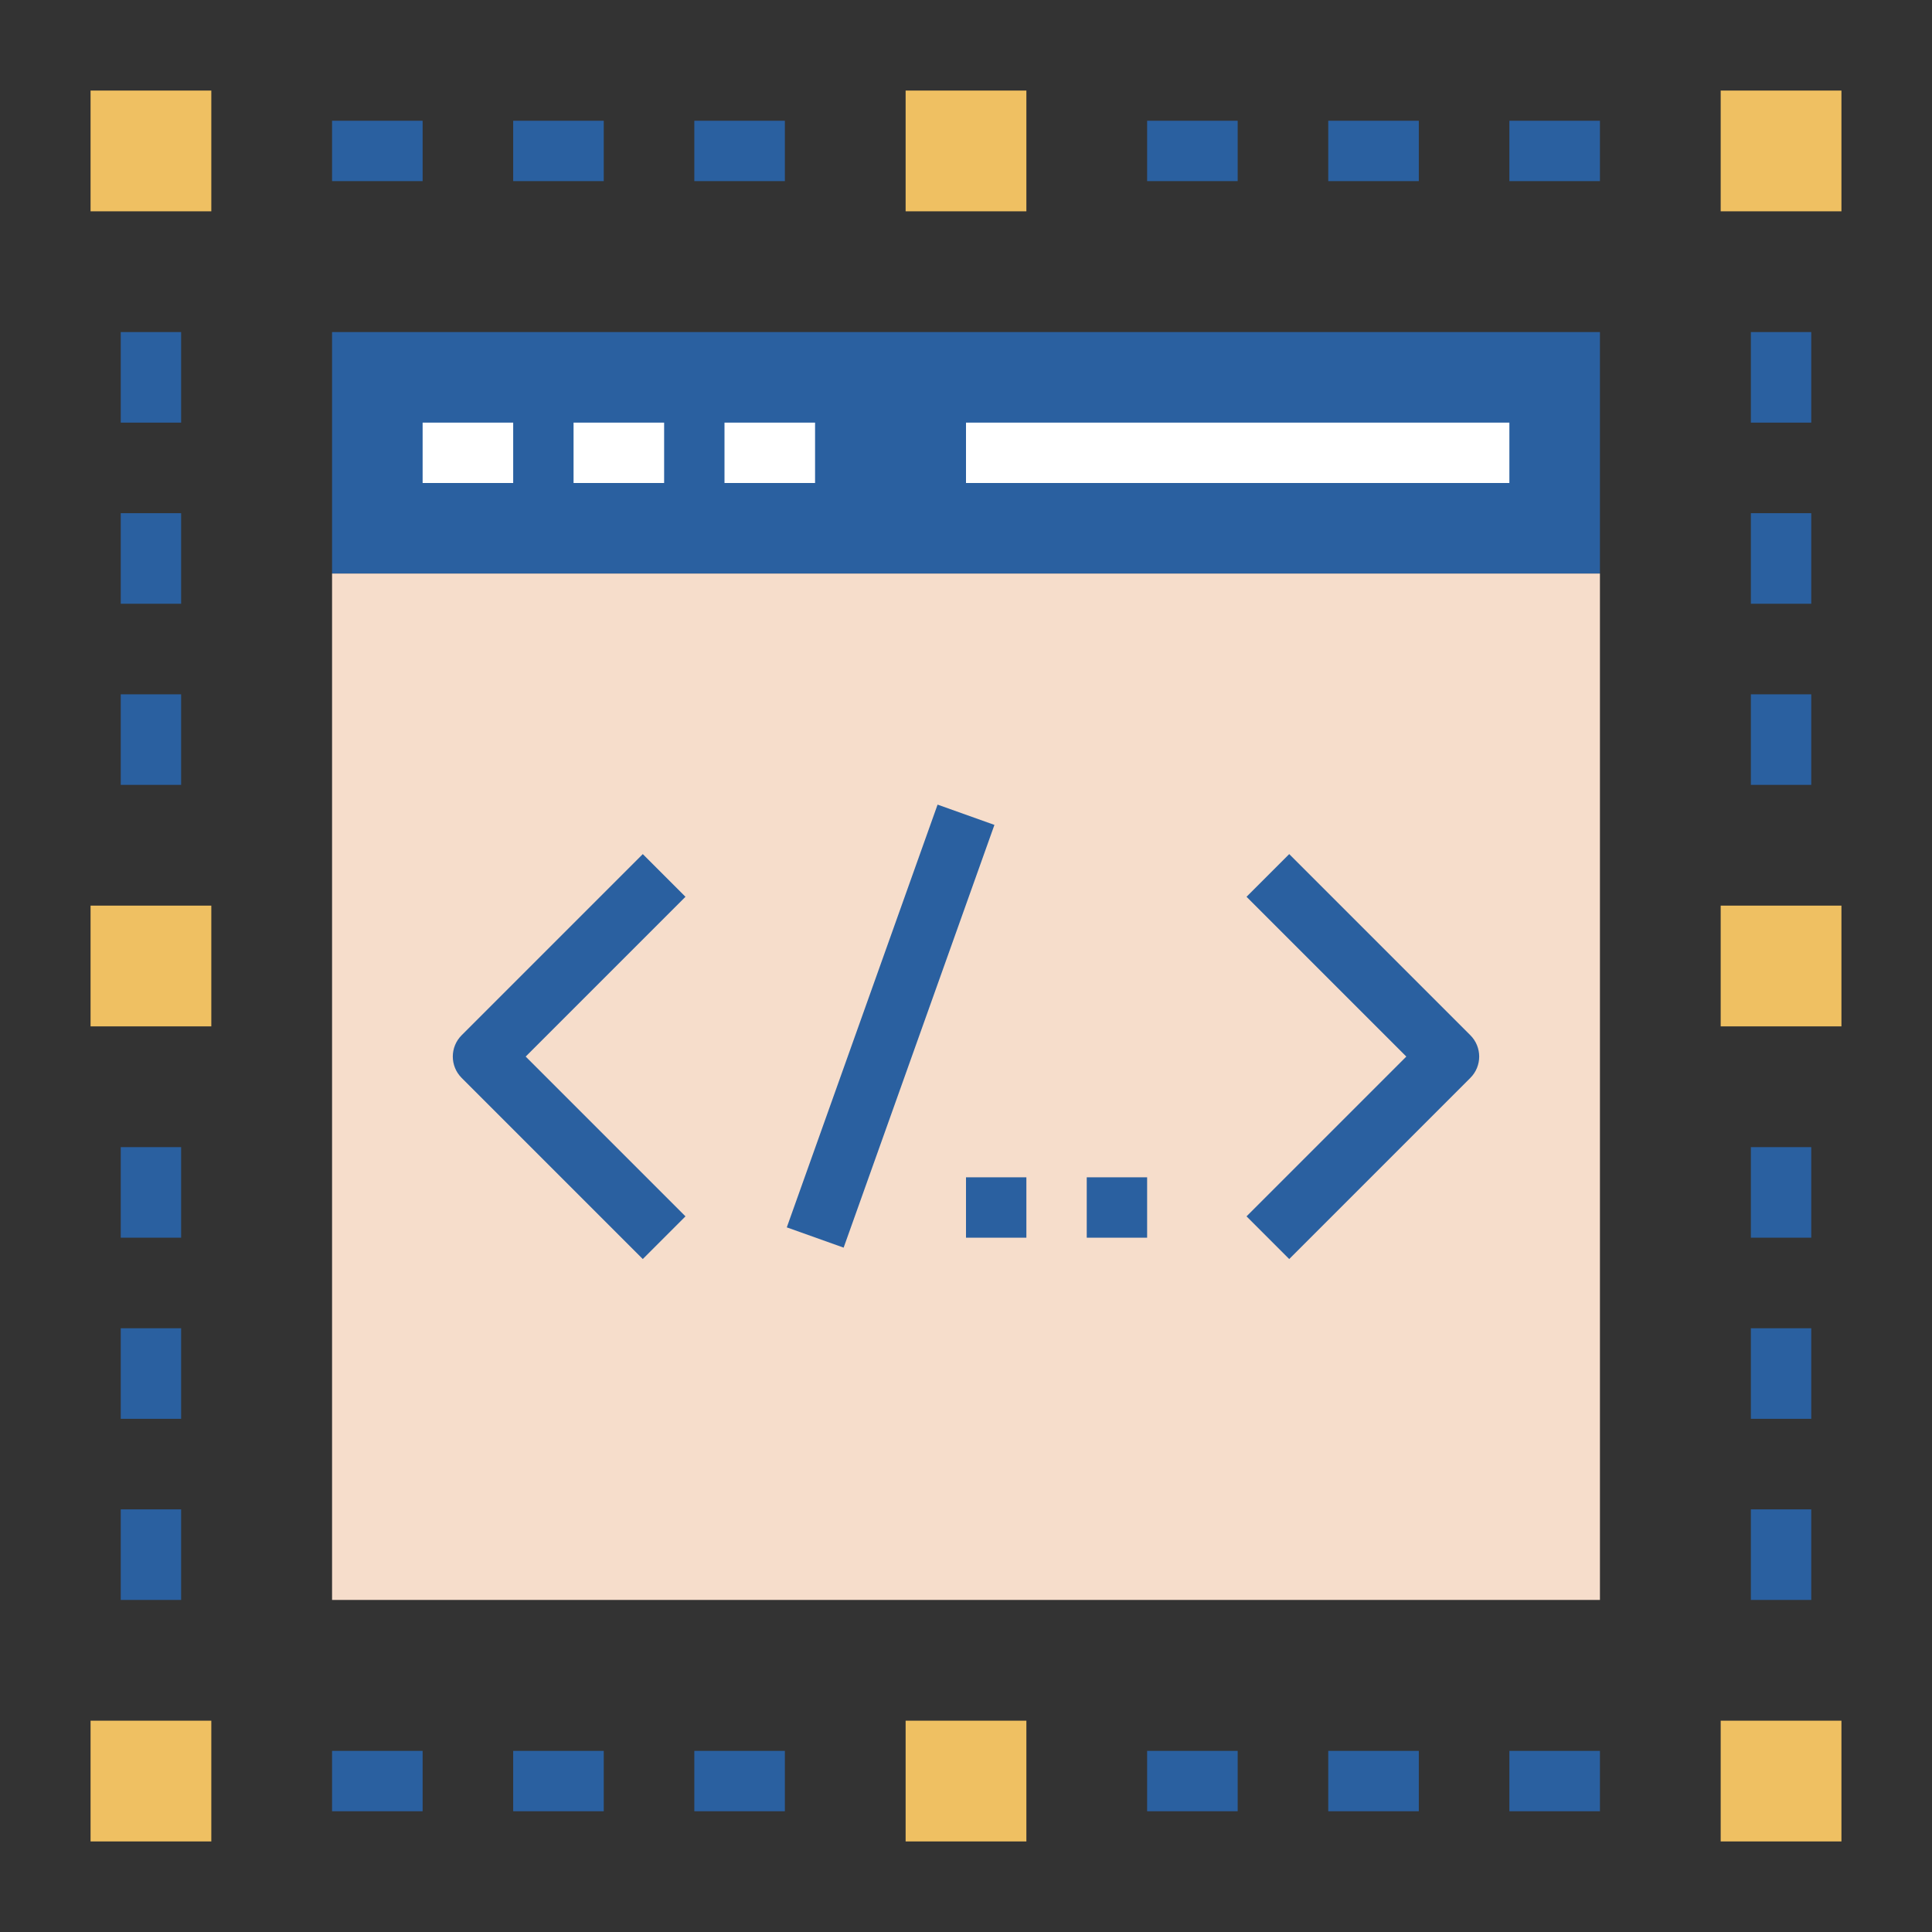 <?xml version="1.0" ?><svg id="web_development" style="enable-background:new 0 0 64 64;" version="1.1" viewBox="0 0 64 64" xml:space="preserve" xmlns="http://www.w3.org/2000/svg" xmlns:xlink="http://www.w3.org/1999/xlink"><rect x="0" y="0" width="64" height="64" fill="#333333" stroke="none"/><g id="guide"><g/><g/><g/><g/><g/><g/><g/><g/><g/><g/><g/><g/><g/><g/><g/><g/><g/><g/><g/><g/><g/><g/><g/><g/><g/><g/><g/><g/><g/><g/><g/><g/><g/><g/><g/><g/></g><rect height="4" style="fill:#EFC062;" width="4" x="3" y="3"/><rect height="4" style="fill:#EFC062;" width="4" x="3" y="30"/><rect height="4" style="fill:#EFC062;" width="4" x="3" y="57"/><rect height="4" style="fill:#EFC062;" width="4" x="30" y="3"/><rect height="4" style="fill:#EFC062;" width="4" x="30" y="57"/><rect height="4" style="fill:#EFC062;" width="4" x="57" y="3"/><rect height="4" style="fill:#EFC062;" width="4" x="57" y="30"/><rect height="4" style="fill:#EFC062;" width="4" x="57" y="57"/><rect height="2" style="fill:#2A60A0;" width="3" x="17" y="4"/><rect height="2" style="fill:#2A60A0;" width="3" x="11" y="4"/><rect height="2" style="fill:#2A60A0;" width="3" x="23" y="4"/><rect height="2" style="fill:#2A60A0;" width="3" x="44" y="4"/><rect height="2" style="fill:#2A60A0;" width="3" x="38" y="4"/><rect height="2" style="fill:#2A60A0;" width="3" x="50" y="4"/><rect height="2" style="fill:#2A60A0;" width="3" x="44" y="58"/><rect height="2" style="fill:#2A60A0;" width="3" x="38" y="58"/><rect height="2" style="fill:#2A60A0;" width="3" x="50" y="58"/><rect height="2" style="fill:#2A60A0;" width="3" x="17" y="58"/><rect height="2" style="fill:#2A60A0;" width="3" x="11" y="58"/><rect height="2" style="fill:#2A60A0;" width="3" x="23" y="58"/><rect height="3" style="fill:#2A60A0;" width="2" x="4" y="17"/><rect height="3" style="fill:#2A60A0;" width="2" x="4" y="23"/><rect height="3" style="fill:#2A60A0;" width="2" x="4" y="11"/><rect height="3" style="fill:#2A60A0;" width="2" x="58" y="17"/><rect height="3" style="fill:#2A60A0;" width="2" x="58" y="23"/><rect height="3" style="fill:#2A60A0;" width="2" x="58" y="11"/><rect height="3" style="fill:#2A60A0;" width="2" x="58" y="44"/><rect height="3" style="fill:#2A60A0;" width="2" x="58" y="50"/><rect height="3" style="fill:#2A60A0;" width="2" x="58" y="38"/><rect height="3" style="fill:#2A60A0;" width="2" x="4" y="44"/><rect height="3" style="fill:#2A60A0;" width="2" x="4" y="50"/><rect height="3" style="fill:#2A60A0;" width="2" x="4" y="38"/><rect height="8" style="fill:#2A60A0;" width="42" x="11" y="11"/><rect height="34" style="fill:#F6DDCB;" width="42" x="11" y="19"/><path d="M42.707,41.707l-1.414-1.414L46.586,35l-5.293-5.293l1.414-1.414l6,6  c0.391,0.391,0.391,1.023,0,1.414L42.707,41.707z" style="fill:#2A60A0;"/><path d="M21.293,41.707l-6-6c-0.391-0.391-0.391-1.023,0-1.414l6-6l1.414,1.414L17.414,35l5.293,5.293  L21.293,41.707z" style="fill:#2A60A0;"/><rect height="1.999" style="fill:#2A60A0;" transform="matrix(0.336 -0.942 0.942 0.336 -12.437 50.357)" width="14.866" x="22.067" y="33"/><rect height="2" style="fill:#2A60A0;" width="2" x="32" y="39"/><rect height="2" style="fill:#2A60A0;" width="2" x="36" y="39"/><rect height="2" style="fill:#FFFFFF;" width="3" x="14" y="14"/><rect height="2" style="fill:#FFFFFF;" width="3" x="19" y="14"/><rect height="2" style="fill:#FFFFFF;" width="3" x="24" y="14"/><rect height="2" style="fill:#FFFFFF;" width="18" x="32" y="14"/></svg>